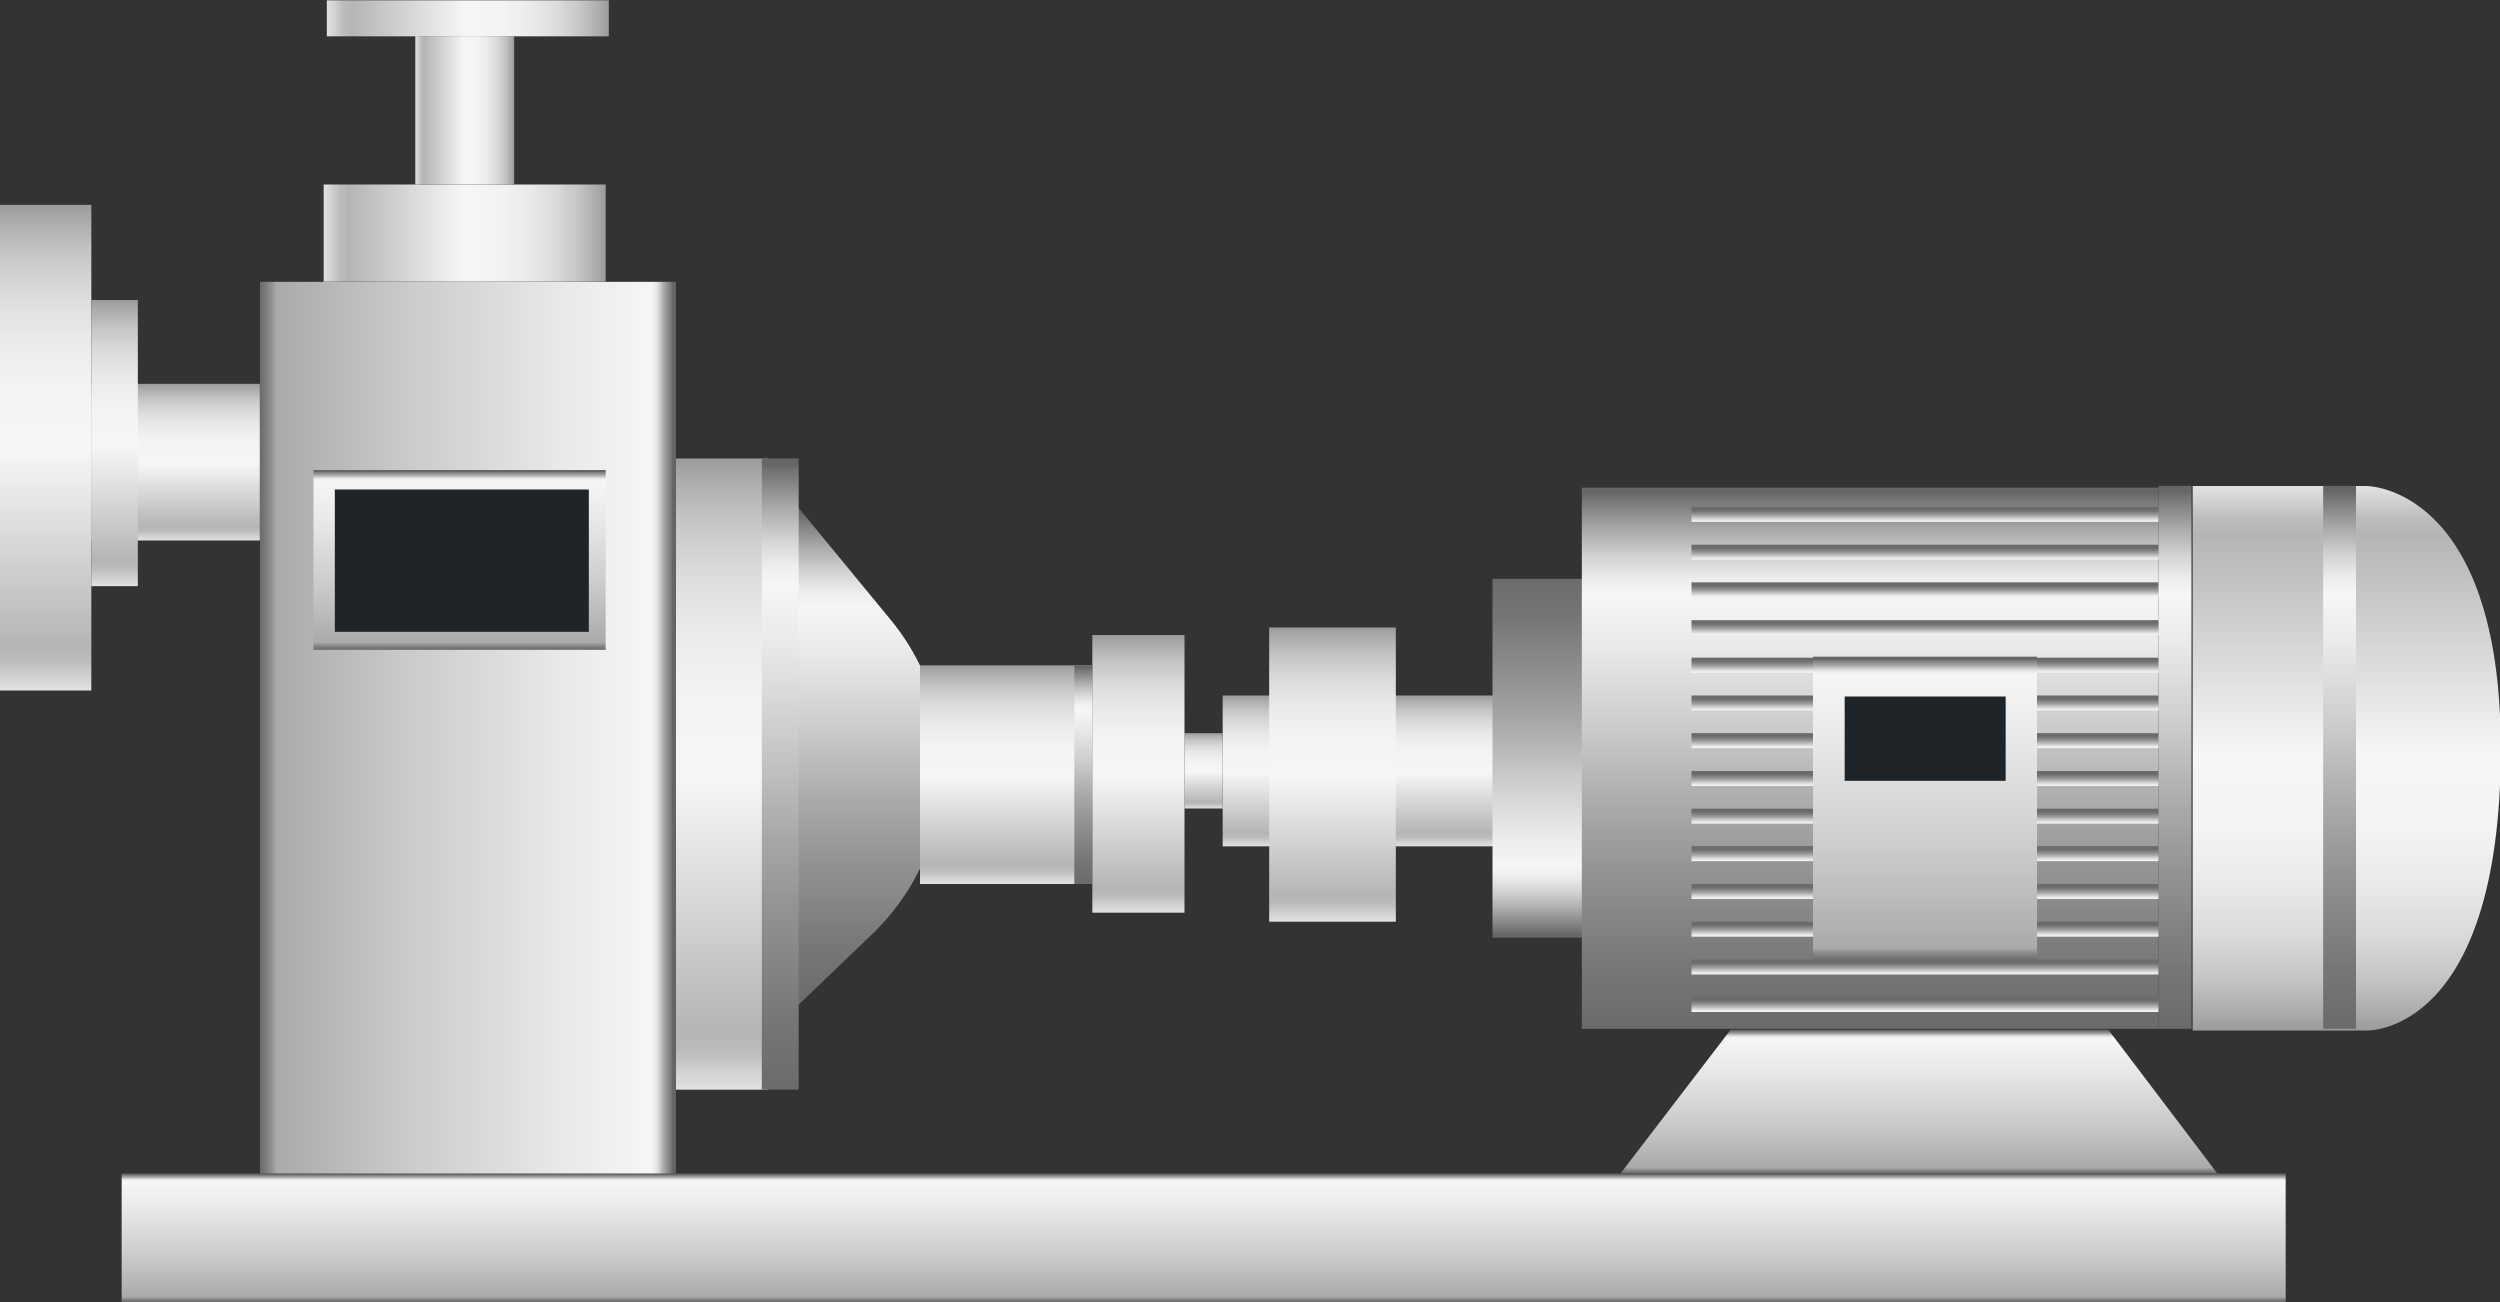 <svg xmlns="http://www.w3.org/2000/svg" xmlns:xlink="http://www.w3.org/1999/xlink" viewBox="0 0 150 78.12">
    <rect x="0" y="0" width="150" height="78.12" fill="#333333" stroke="none"/>
    <defs>
        <style>
            .cls-1 {
                fill: url(#未命名的渐变_105);
            }

            .cls-2 {
                fill: url(#未命名的渐变_105-2);
            }

            .cls-3 {
                fill: url(#未命名的渐变_67);
            }

            .cls-4 {
                fill: url(#未命名的渐变_67-2);
            }

            .cls-5 {
                fill: url(#未命名的渐变_67-3);
            }

            .cls-6 {
                fill: url(#未命名的渐变_67-4);
            }

            .cls-7 {
                fill: url(#未命名的渐变_67-5);
            }

            .cls-8 {
                fill: url(#未命名的渐变_67-6);
            }

            .cls-9 {
                fill: url(#未命名的渐变_67-7);
            }

            .cls-10 {
                fill: url(#未命名的渐变_67-8);
            }

            .cls-11 {
                fill: url(#未命名的渐变_67-9);
            }

            .cls-12 {
                fill: url(#未命名的渐变_67-10);
            }

            .cls-13 {
                fill: url(#未命名的渐变_67-11);
            }

            .cls-14 {
                fill: url(#未命名的渐变_67-12);
            }

            .cls-15 {
                fill: url(#未命名的渐变_67-13);
            }

            .cls-16 {
                fill: url(#未命名的渐变_67-14);
            }

            .cls-17 {
                fill: url(#未命名的渐变_67-15);
            }

            .cls-18 {
                fill: url(#未命名的渐变_67-16);
            }

            .cls-19 {
                fill: url(#未命名的渐变_67-17);
            }

            .cls-20 {
                fill: url(#未命名的渐变_74);
            }

            .cls-21 {
                fill: #1f2428;
            }

            .cls-22 {
                fill: url(#未命名的渐变_105-3);
            }

            .cls-23 {
                fill: url(#未命名的渐变_105-4);
            }

            .cls-24 {
                fill: url(#未命名的渐变_105-5);
            }

            .cls-25 {
                fill: url(#未命名的渐变_67-18);
            }

            .cls-26 {
                fill: url(#未命名的渐变_105-6);
            }

            .cls-27 {
                fill: url(#未命名的渐变_74-2);
            }

            .cls-28 {
                fill: url(#未命名的渐变_74-3);
            }

            .cls-29 {
                fill: url(#未命名的渐变_105-7);
            }

            .cls-30 {
                fill: url(#未命名的渐变_67-19);
            }

            .cls-31 {
                fill: url(#未命名的渐变_67-20);
            }

            .cls-32 {
                fill: url(#未命名的渐变_74-4);
            }

            .cls-33 {
                fill: url(#未命名的渐变_105-8);
            }

            .cls-34 {
                fill: url(#未命名的渐变_105-9);
            }

            .cls-35 {
                fill: url(#未命名的渐变_105-10);
            }

            .cls-36 {
                fill: url(#未命名的渐变_105-11);
            }

            .cls-37 {
                fill: url(#未命名的渐变_105-12);
            }

            .cls-38 {
                fill: url(#未命名的渐变_105-13);
            }

            .cls-39 {
                fill: url(#未命名的渐变_74-5);
            }

            .cls-40 {
                fill: url(#未命名的渐变_67-21);
            }

            .cls-41 {
                opacity: 0.2;
            }
        </style>
        <linearGradient id="未命名的渐变_105" x1="878.23" y1="950.89" x2="878.23" y2="918.22"
            gradientTransform="matrix(1, 0, 0, -1, -737.45, 980.05)" gradientUnits="userSpaceOnUse">
            <stop offset="0" stop-color="#e2e2e2" />
            <stop offset="0.03" stop-color="#d0d0d0" />
            <stop offset="0.06" stop-color="#bcbcbc" />
            <stop offset="0.09" stop-color="#b5b5b5" />
            <stop offset="0.49" stop-color="#f6f6f6" />
            <stop offset="0.63" stop-color="#f3f3f3" />
            <stop offset="0.73" stop-color="#eaeaea" />
            <stop offset="0.82" stop-color="#dbdbdb" />
            <stop offset="0.9" stop-color="#c6c6c6" />
            <stop offset="0.97" stop-color="#aaa" />
            <stop offset="1" stop-color="#9b9b9b" />
        </linearGradient>
        <linearGradient id="未命名的渐变_105-2" x1="82.53" y1="50.78" x2="82.53" y2="41.73"
            gradientTransform="matrix(1, 0, 0, 1, 0, 0)" xlink:href="#未命名的渐变_105" />
        <linearGradient id="未命名的渐变_67" x1="-22.83" y1="-217.67" x2="-1.31" y2="-217.67"
            gradientTransform="matrix(1, 0, 0, -1, 107.59, -172.17)" gradientUnits="userSpaceOnUse">
            <stop offset="0" stop-color="#6b6b6b" />
            <stop offset="0.11" stop-color="#767676" />
            <stop offset="0.3" stop-color="#959595" />
            <stop offset="0.41" stop-color="#aaa" />
            <stop offset="0.56" stop-color="#ccc" />
            <stop offset="0.71" stop-color="#eaeaea" />
            <stop offset="0.8" stop-color="#f6f6f6" />
            <stop offset="0.83" stop-color="#ededed" />
            <stop offset="0.87" stop-color="#d4d4d4" />
            <stop offset="0.92" stop-color="#ababab" />
            <stop offset="0.98" stop-color="#737373" />
            <stop offset="0.99" stop-color="#666" />
        </linearGradient>
        <linearGradient id="未命名的渐变_67-2" x1="1253.84" y1="1290.15" x2="1253.84" y2="1257.68"
            gradientTransform="matrix(1, 0, 0, -1, -1141.62, 1319.41)" xlink:href="#未命名的渐变_67" />
        <linearGradient id="未命名的渐变_67-3" x1="1250.55" y1="783.76" x2="1250.55" y2="782.66"
            gradientTransform="translate(-1135.05 -611.54) scale(1 0.82)" xlink:href="#未命名的渐变_67" />
        <linearGradient id="未命名的渐变_67-4" x1="1250.55" y1="781" x2="1250.55" y2="779.9"
            gradientTransform="translate(-1135.05 -607.02) scale(1 0.82)" xlink:href="#未命名的渐变_67" />
        <linearGradient id="未命名的渐变_67-5" x1="1250.55" y1="778.24" x2="1250.55" y2="777.15"
            gradientTransform="translate(-1135.05 -602.49) scale(1 0.82)" xlink:href="#未命名的渐变_67" />
        <linearGradient id="未命名的渐变_67-6" x1="1250.55" y1="775.49" x2="1250.55" y2="774.39"
            gradientTransform="translate(-1135.05 -597.97) scale(1 0.82)" xlink:href="#未命名的渐变_67" />
        <linearGradient id="未命名的渐变_67-7" x1="1250.55" y1="772.73" x2="1250.55" y2="771.63"
            gradientTransform="translate(-1135.05 -593.44) scale(1 0.82)" xlink:href="#未命名的渐变_67" />
        <linearGradient id="未命名的渐变_67-8" x1="1250.55" y1="769.97" x2="1250.55" y2="768.87"
            gradientTransform="translate(-1135.05 -588.92) scale(1 0.82)" xlink:href="#未命名的渐变_67" />
        <linearGradient id="未命名的渐变_67-9" x1="1250.55" y1="767.21" x2="1250.55" y2="766.11"
            gradientTransform="translate(-1135.05 -584.39) scale(1 0.82)" xlink:href="#未命名的渐变_67" />
        <linearGradient id="未命名的渐变_67-10" x1="1250.55" y1="764.45" x2="1250.55" y2="763.35"
            gradientTransform="translate(-1135.05 -579.87) scale(1 0.82)" xlink:href="#未命名的渐变_67" />
        <linearGradient id="未命名的渐变_67-11" x1="1250.55" y1="761.69" x2="1250.55" y2="760.6"
            gradientTransform="translate(-1135.05 -575.35) scale(1 0.82)" xlink:href="#未命名的渐变_67" />
        <linearGradient id="未命名的渐变_67-12" x1="1250.55" y1="758.94" x2="1250.55" y2="757.84"
            gradientTransform="translate(-1135.05 -570.82) scale(1 0.82)" xlink:href="#未命名的渐变_67" />
        <linearGradient id="未命名的渐变_67-13" x1="1250.55" y1="756.18" x2="1250.55" y2="755.08"
            gradientTransform="translate(-1135.05 -566.3) scale(1 0.82)" xlink:href="#未命名的渐变_67" />
        <linearGradient id="未命名的渐变_67-14" x1="1250.55" y1="753.42" x2="1250.55" y2="752.32"
            gradientTransform="translate(-1135.05 -561.77) scale(1 0.82)" xlink:href="#未命名的渐变_67" />
        <linearGradient id="未命名的渐变_67-15" x1="1250.55" y1="750.66" x2="1250.55" y2="749.56"
            gradientTransform="translate(-1135.05 -557.25) scale(1 0.82)" xlink:href="#未命名的渐变_67" />
        <linearGradient id="未命名的渐变_67-16" x1="1250.55" y1="747.9" x2="1250.55" y2="746.81"
            gradientTransform="translate(-1135.05 -552.72) scale(1 0.82)" xlink:href="#未命名的渐变_67" />
        <linearGradient id="未命名的渐变_67-17" x1="60.12" y1="61.73" x2="60.12" y2="29.15"
            gradientTransform="matrix(1, 0, 0, -1, 80.26, 90.88)" xlink:href="#未命名的渐变_67" />
        <linearGradient id="未命名的渐变_74" x1="115.5" y1="57.63" x2="115.5" y2="39.4" gradientUnits="userSpaceOnUse">
            <stop offset="0" stop-color="#6b6b6b" />
            <stop offset="0.01" stop-color="#767676" />
            <stop offset="0.03" stop-color="#959595" />
            <stop offset="0.04" stop-color="#aaa" />
            <stop offset="0.37" stop-color="#ccc" />
            <stop offset="0.74" stop-color="#eaeaea" />
            <stop offset="0.94" stop-color="#f6f6f6" />
            <stop offset="0.95" stop-color="#ededed" />
            <stop offset="0.96" stop-color="#d4d4d4" />
            <stop offset="0.97" stop-color="#ababab" />
            <stop offset="0.99" stop-color="#737373" />
            <stop offset="0.99" stop-color="#666" />
        </linearGradient>
        <linearGradient id="未命名的渐变_105-3" x1="79.95" y1="55.3" x2="79.95" y2="37.65"
            gradientTransform="matrix(1, 0, 0, 1, 0, 0)" xlink:href="#未命名的渐变_105" />
        <linearGradient id="未命名的渐变_105-4" x1="72.22" y1="48.51" x2="72.22" y2="43.99"
            gradientTransform="matrix(1, 0, 0, 1, 0, 0)" xlink:href="#未命名的渐变_105" />
        <linearGradient id="未命名的渐变_105-5" x1="68.31" y1="54.77" x2="68.31" y2="38.1"
            gradientTransform="matrix(1, 0, 0, 1, 0, 0)" xlink:href="#未命名的渐变_105" />
        <linearGradient id="未命名的渐变_67-18" x1="50.12" y1="60.28" x2="50.12" y2="30.48"
            gradientTransform="matrix(1, 0, 0, 1, 0, 0)" xlink:href="#未命名的渐变_67" />
        <linearGradient id="未命名的渐变_105-6" x1="43.31" y1="65.38" x2="43.31" y2="27.51"
            gradientTransform="matrix(1, 0, 0, 1, 0, 0)" xlink:href="#未命名的渐变_105" />
        <linearGradient id="未命名的渐变_74-2" x1="72.22" y1="78.12" x2="72.22" y2="70.41" xlink:href="#未命名的渐变_74" />
        <linearGradient id="未命名的渐变_74-3" x1="15.6" y1="43.66" x2="40.55" y2="43.66" xlink:href="#未命名的渐变_74" />
        <linearGradient id="未命名的渐变_105-7" x1="60.37" y1="53.04" x2="60.37" y2="39.92"
            gradientTransform="matrix(1, 0, 0, 1, 0, 0)" xlink:href="#未命名的渐变_105" />
        <linearGradient id="未命名的渐变_67-19" x1="65" y1="53.04" x2="65" y2="39.92"
            gradientTransform="matrix(1, 0, 0, 1, 0, 0)" xlink:href="#未命名的渐变_67" />
        <linearGradient id="未命名的渐变_67-20" x1="46.81" y1="65.38" x2="46.81" y2="27.51"
            gradientTransform="matrix(1, 0, 0, 1, 0, 0)" xlink:href="#未命名的渐变_67" />
        <linearGradient id="未命名的渐变_74-4" x1="27.58" y1="38.99" x2="27.58" y2="28.2" xlink:href="#未命名的渐变_74" />
        <linearGradient id="未命名的渐变_105-8" x1="19.42" y1="13.99" x2="36.34" y2="13.99"
            gradientTransform="matrix(1, 0, 0, 1, 0, 0)" xlink:href="#未命名的渐变_105" />
        <linearGradient id="未命名的渐变_105-9" x1="19.61" y1="1.09" x2="36.54" y2="1.09"
            gradientTransform="matrix(1, 0, 0, 1, 0, 0)" xlink:href="#未命名的渐变_105" />
        <linearGradient id="未命名的渐变_105-10" x1="24.92" y1="6.62" x2="30.85" y2="6.62"
            gradientTransform="matrix(1, 0, 0, 1, 0, 0)" xlink:href="#未命名的渐变_105" />
        <linearGradient id="未命名的渐变_105-11" x1="10.54" y1="32.43" x2="10.54" y2="23.03"
            gradientTransform="matrix(1, 0, 0, 1, 0, 0)" xlink:href="#未命名的渐变_105" />
        <linearGradient id="未命名的渐变_105-12" x1="2.74" y1="41.42" x2="2.74" y2="12.29"
            gradientTransform="matrix(1, 0, 0, 1, 0, 0)" xlink:href="#未命名的渐变_105" />
        <linearGradient id="未命名的渐变_105-13" x1="6.88" y1="35.17" x2="6.88" y2="18"
            gradientTransform="matrix(1, 0, 0, 1, 0, 0)" xlink:href="#未命名的渐变_105" />
        <linearGradient id="未命名的渐变_74-5" x1="115.14" y1="70.41" x2="115.14" y2="61.78" xlink:href="#未命名的渐变_74" />
        <linearGradient id="未命名的渐变_67-21" x1="69.98" y1="61.73" x2="69.98" y2="29.15"
            gradientTransform="matrix(1, 0, 0, -1, 60.52, 90.88)" xlink:href="#未命名的渐变_67" />
    </defs>
    <title>IoT-pump（泵）</title>
    <g id="图层_12" data-name="图层 12">
        <path class="cls-1" d="M142,29.16H131.56V61.83H142s8.05.31,8.05-17C150,29.15,142,29.16,142,29.16Z" />
        <rect class="cls-2" x="73.36" y="41.73" width="18.34" height="9.05" />
        <rect class="cls-3" x="84.75" y="39.52" width="21.53" height="11.94"
            transform="translate(141.01 -50.02) rotate(90)" />
        <rect class="cls-4" x="94.91" y="29.26" width="34.61" height="32.47"
            transform="translate(224.43 90.99) rotate(180)" />
        <rect class="cls-5" x="101.49" y="30.42" width="28.03" height="0.9"
            transform="translate(231.01 61.73) rotate(180)" />
        <rect class="cls-6" x="101.49" y="32.68" width="28.03" height="0.9"
            transform="translate(231.01 66.26) rotate(180)" />
        <rect class="cls-7" x="101.49" y="34.94" width="28.03" height="0.9"
            transform="translate(231.01 70.78) rotate(180)" />
        <rect class="cls-8" x="101.49" y="37.2" width="28.03" height="0.9"
            transform="translate(231.01 75.31) rotate(180)" />
        <rect class="cls-9" x="101.49" y="39.47" width="28.03" height="0.9"
            transform="translate(231.01 79.83) rotate(180)" />
        <rect class="cls-10" x="101.49" y="41.73" width="28.03" height="0.9"
            transform="translate(231.01 84.36) rotate(180)" />
        <rect class="cls-11" x="101.49" y="43.99" width="28.03" height="0.9"
            transform="translate(231.01 88.88) rotate(180)" />
        <rect class="cls-12" x="101.49" y="46.25" width="28.03" height="0.9"
            transform="translate(231.01 93.41) rotate(180)" />
        <rect class="cls-13" x="101.49" y="48.51" width="28.03" height="0.9"
            transform="translate(231.01 97.93) rotate(180)" />
        <rect class="cls-14" x="101.49" y="50.78" width="28.03" height="0.9"
            transform="translate(231.01 102.45) rotate(180)" />
        <rect class="cls-15" x="101.49" y="53.04" width="28.03" height="0.9"
            transform="translate(231.01 106.98) rotate(180)" />
        <rect class="cls-16" x="101.49" y="55.3" width="28.03" height="0.9"
            transform="translate(231.01 111.5) rotate(180)" />
        <rect class="cls-17" x="101.49" y="57.56" width="28.03" height="0.9"
            transform="translate(231.01 116.03) rotate(180)" />
        <rect class="cls-18" x="101.49" y="59.83" width="28.03" height="0.9"
            transform="translate(231.01 120.55) rotate(180)" />
        <rect class="cls-19" x="139.39" y="29.15" width="1.97" height="32.58"
            transform="translate(280.75 90.88) rotate(180)" />
        <rect class="cls-20" x="108.78" y="39.4" width="13.44" height="18.23" />
        <rect class="cls-21" x="110.68" y="41.79" width="9.66" height="5.06" />
        <rect class="cls-22" x="76.15" y="37.65" width="7.6" height="17.65" />
        <rect class="cls-23" x="71.07" y="43.99" width="2.29" height="4.52" />
        <rect class="cls-24" x="65.54" y="38.1" width="5.53" height="16.66" />
        <path class="cls-25" d="M47.92,60.28H43.63V30.48h4.29l5.53,6.72a13.9,13.9,0,0,1-1.13,18.86Z" />
        <rect class="cls-26" x="40.55" y="27.51" width="5.53" height="37.87" />
        <rect class="cls-27" x="7.3" y="70.41" width="129.84" height="7.71" />
        <rect class="cls-28" x="15.6" y="16.91" width="24.95" height="53.5" />
        <rect class="cls-29" x="55.2" y="39.92" width="10.34" height="13.12" />
        <rect class="cls-30" x="64.46" y="39.92" width="1.08" height="13.12" />
        <rect class="cls-31" x="45.71" y="27.51" width="2.21" height="37.87" />
        <rect class="cls-32" x="18.81" y="28.2" width="17.53" height="10.79" />
        <rect class="cls-21" x="20.09" y="29.37" width="15.24" height="8.54" />
        <rect class="cls-33" x="19.42" y="11.07" width="16.92" height="5.83" />
        <rect class="cls-34" x="19.61" y="0.02" width="16.92" height="2.16" />
        <rect class="cls-35" x="24.92" y="2.17" width="5.93" height="8.9" />
        <rect class="cls-36" x="5.48" y="23.03" width="10.11" height="9.4" />
        <rect class="cls-37" y="12.29" width="5.48" height="29.14" />
        <rect class="cls-38" x="5.48" y="18" width="2.79" height="17.17" />
        <polygon class="cls-39" points="133.04 70.41 97.23 70.41 103.84 61.78 126.5 61.78 133.04 70.41" />
        <rect class="cls-40" x="129.52" y="29.15" width="1.97" height="32.58"
            transform="translate(261.01 90.88) rotate(180)" />
    </g>
    
</svg>